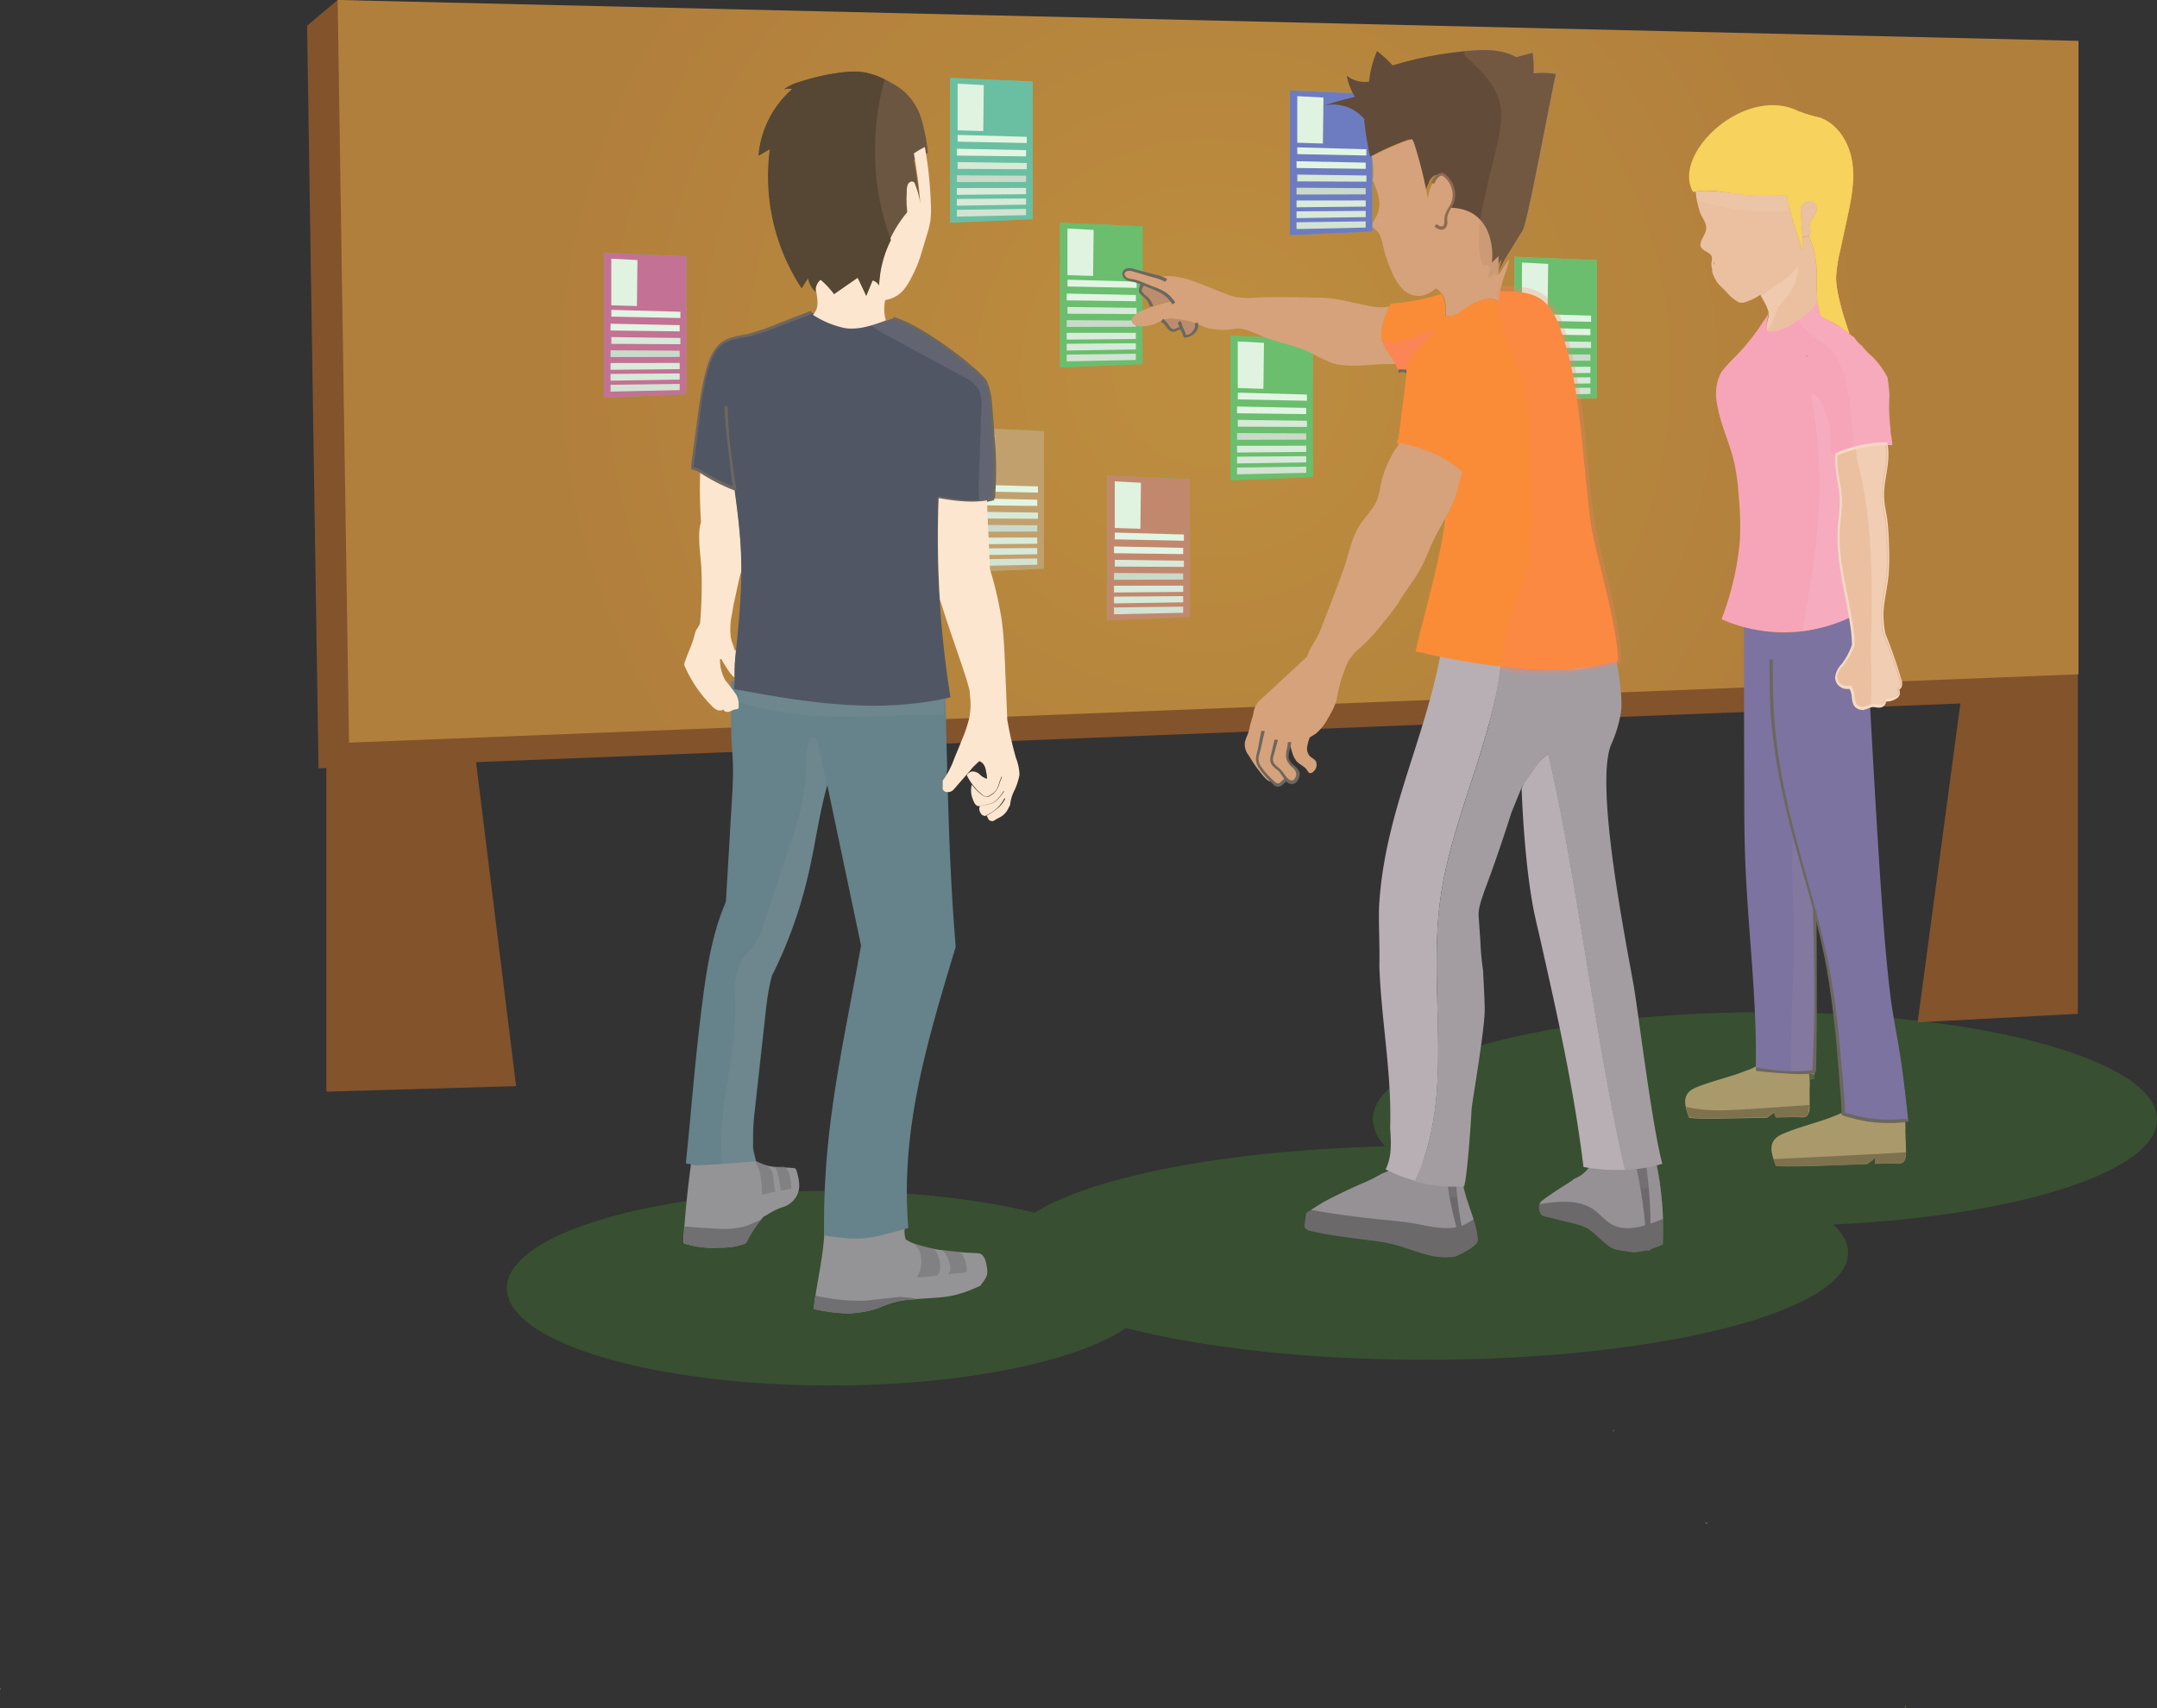 <svg xmlns="http://www.w3.org/2000/svg" xmlns:xlink="http://www.w3.org/1999/xlink" viewBox="0 0 422.84 334.94"><rect x="0" y="0" width="422.84" height="334.94" fill="#333333" stroke="none"/><defs><style>.cls-1{isolation:isolate;}.cls-2{fill:#3f6d30;opacity:0.5;}.cls-3{fill:#83532c;}.cls-4{fill:url(#Dégradé_sans_nom_53);}.cls-5{fill:#acbf6d;}.cls-6{fill:#6abe6d;}.cls-7{fill:#d7e9d8;}.cls-8{fill:#c9daca;}.cls-9{fill:#d9ebda;}.cls-10{fill:#d2e3d2;}.cls-11{fill:#c2886d;}.cls-12{fill:#e0f3e1;}.cls-13{fill:#e2f5e3;}.cls-14{fill:#6d7cc1;}.cls-15{fill:#6abfa2;}.cls-16{fill:#c2a06d;}.cls-17{fill:#c37195;}.cls-18{fill:#6c696b;}.cls-19,.cls-20{fill:#959194;}.cls-20{opacity:0.17;}.cls-20,.cls-26,.cls-28,.cls-43,.cls-45,.cls-47,.cls-49,.cls-50,.cls-56,.cls-57,.cls-59,.cls-64,.cls-65,.cls-66,.cls-68{mix-blend-mode:multiply;}.cls-21{fill:#b7afb4;}.cls-22{fill:#7d73a0;}.cls-23{fill:#a39da1;}.cls-24,.cls-28{fill:#aa9a6b;}.cls-25{fill:#92835a;}.cls-26{opacity:0.26;}.cls-27{fill:#8e89a0;}.cls-28,.cls-47,.cls-68{opacity:0.28;}.cls-29{fill:#7e724e;}.cls-30,.cls-64{fill:#949396;}.cls-31,.cls-50{fill:#f7d25c;}.cls-32{fill:#eac0a0;}.cls-33{fill:#634b39;}.cls-34{fill:#fb8c37;}.cls-35,.cls-66{fill:#d6a27b;}.cls-36{fill:#bc8d6d;}.cls-37{fill:#66828a;}.cls-38{fill:#fce6d0;}.cls-39{fill:#515664;}.cls-40{fill:#6b5741;}.cls-41{fill:#f6a5b8;}.cls-42,.cls-60{fill:#f8dcc8;}.cls-42{stroke:#f6dbc4;}.cls-42,.cls-55,.cls-71{stroke-miterlimit:10;}.cls-43,.cls-66{opacity:0.22;}.cls-44{fill:#aa8260;}.cls-45{opacity:0.25;}.cls-46{fill:#fb8065;}.cls-48{fill:#f6bfcd;}.cls-49,.cls-56{opacity:0.2;}.cls-51{fill:#564634;}.cls-52{opacity:0.3;}.cls-53{fill:#898a8f;}.cls-54{fill:#854f19;}.cls-55,.cls-71,.cls-72{fill:none;}.cls-55{stroke:#c5c507;}.cls-56,.cls-58{fill:#f6dbc4;}.cls-57{opacity:0.39;}.cls-59{opacity:0.47;}.cls-61{opacity:0.62;}.cls-62{fill:#767576;}.cls-63{fill:#706f71;}.cls-64{opacity:0.11;}.cls-65{opacity:0.64;}.cls-67,.cls-68{fill:#819398;}.cls-69{fill:#6c675f;}.cls-70{fill:#8e6a52;}.cls-71{stroke:#91aa84;}.cls-73{fill:#5fac4a;}</style><radialGradient id="Dégradé_sans_nom_53" cx="236.82" cy="72.8" r="131.18" gradientUnits="userSpaceOnUse"><stop offset="0.04" stop-color="#bd8d3f"/><stop offset="1" stop-color="#b17f3c"/></radialGradient></defs><title>atelier</title><g class="cls-1"><g id="Calque_2" data-name="Calque 2"><g id="V6"><path class="cls-2" d="M422.84,219.47c0-11.59-34.41-21-76.86-21s-76.86,9.39-76.86,21a7.75,7.75,0,0,0,2.48,5.3c-31.26.76-57.44,5.92-68.76,13-10.91-2.66-24.82-4.26-40-4.26-35.06,0-63.48,8.54-63.48,19.07s28.42,19.07,63.48,19.07c25.79,0,48-4.62,57.9-11.26,15,3.84,35.79,6.22,58.79,6.22,45.7,0,82.75-9.39,82.75-21,0-1.91-1-3.76-2.92-5.52C395.44,238.4,422.84,229.81,422.84,219.47Z"/><polygon class="cls-3" points="101.17 212.96 63.97 214.04 63.97 113.31 88.86 113.31 101.17 212.96"/><polygon class="cls-3" points="375.92 200.44 407.33 198.78 407.33 110.92 387.92 110.92 375.92 200.44"/><polygon class="cls-3" points="401.46 137.25 62.44 150.65 60.2 5.04 66.19 0 401.46 13.05 403.69 134.8 401.46 137.25"/><polygon class="cls-4" points="407.45 132.21 68.42 145.61 66.19 0 407.45 8.01 407.45 132.21"/><polygon class="cls-5" points="296.9 78.72 313.07 78.03 313.07 51.03 296.9 50.34 296.9 78.72"/><polygon class="cls-6" points="296.9 78.72 313.07 78.03 313.07 51.03 296.9 50.34 296.9 78.72"/><polygon class="cls-6" points="241.19 94.2 257.36 93.5 257.36 66.51 241.19 65.82 241.19 94.2"/><polygon class="cls-6" points="241.19 94.2 257.36 93.5 257.36 66.51 241.19 65.82 241.19 94.2"/><polygon class="cls-7" points="242.65 83.65 256.2 83.71 256.2 82.5 242.65 82.32 242.65 83.65"/><polygon class="cls-8" points="242.5 86.23 256.06 86.2 256.06 84.98 242.5 84.9 242.5 86.23"/><polygon class="cls-9" points="242.5 88.73 256.06 88.61 256.06 87.39 242.5 87.4 242.5 88.73"/><polygon class="cls-7" points="242.5 90.87 256.06 90.66 256.06 89.44 242.5 89.54 242.5 90.87"/><polygon class="cls-10" points="242.5 93 256.06 92.71 256.06 91.49 242.5 91.67 242.5 93"/><polygon class="cls-6" points="217.07 121.64 233.25 120.94 233.25 93.95 217.07 93.26 217.07 121.64"/><polygon class="cls-11" points="217.07 121.64 233.25 120.94 233.25 93.95 217.07 93.26 217.07 121.64"/><polygon class="cls-12" points="218.53 103.52 223.55 103.68 223.66 94.66 218.53 94.38 218.53 103.52"/><polygon class="cls-13" points="218.53 105.75 232.08 106.02 232.08 104.8 218.53 104.42 218.53 105.75"/><polygon class="cls-13" points="218.38 108.47 231.94 108.64 231.94 107.42 218.38 107.14 218.38 108.47"/><polygon class="cls-7" points="218.53 111.09 232.08 111.15 232.08 109.94 218.53 109.76 218.53 111.09"/><polygon class="cls-8" points="218.38 113.68 231.94 113.64 231.94 112.43 218.38 112.34 218.38 113.68"/><polygon class="cls-9" points="218.38 116.17 231.94 116.05 231.94 114.83 218.38 114.84 218.38 116.17"/><polygon class="cls-7" points="218.38 118.31 231.94 118.1 231.94 116.88 218.38 116.98 218.38 118.31"/><polygon class="cls-10" points="218.38 120.44 231.94 120.15 231.94 118.94 218.38 119.11 218.38 120.44"/><polygon class="cls-12" points="298.35 60.6 303.38 60.76 303.49 51.74 298.35 51.47 298.35 60.6"/><polygon class="cls-13" points="298.36 62.83 311.9 63.1 311.9 61.88 298.36 61.5 298.36 62.83"/><polygon class="cls-13" points="298.21 65.55 311.77 65.72 311.77 64.5 298.21 64.22 298.21 65.55"/><polygon class="cls-7" points="298.36 68.17 311.9 68.24 311.9 67.02 298.36 66.84 298.36 68.17"/><polygon class="cls-8" points="298.21 70.76 311.77 70.73 311.77 69.51 298.21 69.43 298.21 70.76"/><polygon class="cls-9" points="298.21 73.26 311.77 73.13 311.77 71.91 298.21 71.92 298.21 73.26"/><polygon class="cls-7" points="298.21 75.39 311.77 75.18 311.77 73.97 298.21 74.06 298.21 75.39"/><polygon class="cls-10" points="298.21 77.53 311.77 77.24 311.77 76.02 298.21 76.19 298.21 77.53"/><polygon class="cls-6" points="252.85 46.11 269.02 45.41 269.02 18.42 252.85 17.73 252.85 46.11"/><polygon class="cls-14" points="252.85 46.11 269.02 45.41 269.02 18.42 252.85 17.73 252.85 46.11"/><polygon class="cls-12" points="254.31 27.99 259.33 28.14 259.44 19.13 254.31 18.85 254.31 27.99"/><polygon class="cls-13" points="254.31 30.22 267.86 30.49 267.86 29.27 254.31 28.89 254.31 30.22"/><polygon class="cls-13" points="254.16 32.94 267.72 33.1 267.72 31.89 254.16 31.61 254.16 32.94"/><polygon class="cls-7" points="254.31 35.56 267.86 35.62 267.86 34.41 254.31 34.23 254.31 35.56"/><polygon class="cls-8" points="254.16 38.14 267.72 38.11 267.72 36.89 254.16 36.81 254.16 38.14"/><polygon class="cls-9" points="254.16 40.64 267.72 40.51 267.72 39.3 254.16 39.31 254.16 40.64"/><polygon class="cls-7" points="254.16 42.77 267.72 42.57 267.72 41.35 254.16 41.44 254.16 42.77"/><polygon class="cls-10" points="254.16 44.91 267.72 44.62 267.72 43.4 254.16 43.58 254.16 44.91"/><polygon class="cls-6" points="207.8 72.06 223.97 71.37 223.97 44.37 207.8 43.68 207.8 72.06"/><polygon class="cls-6" points="207.8 72.06 223.97 71.37 223.97 44.37 207.8 43.68 207.8 72.06"/><polygon class="cls-12" points="209.25 53.94 214.28 54.1 214.39 45.08 209.25 44.8 209.25 53.94"/><polygon class="cls-13" points="209.26 56.17 222.81 56.44 222.81 55.22 209.26 54.84 209.26 56.17"/><polygon class="cls-13" points="209.11 58.89 222.67 59.06 222.67 57.84 209.11 57.56 209.11 58.89"/><polygon class="cls-7" points="209.26 61.51 222.81 61.58 222.81 60.36 209.26 60.18 209.26 61.51"/><polygon class="cls-8" points="209.11 64.1 222.67 64.06 222.67 62.85 209.11 62.77 209.11 64.1"/><polygon class="cls-9" points="209.11 66.59 222.67 66.47 222.67 65.25 209.11 65.26 209.11 66.59"/><polygon class="cls-7" points="209.11 68.73 222.67 68.52 222.67 67.3 209.11 67.4 209.11 68.73"/><polygon class="cls-10" points="209.11 70.86 222.67 70.57 222.67 69.36 209.11 69.53 209.11 70.86"/><polygon class="cls-6" points="186.27 43.66 202.44 42.97 202.44 15.98 186.27 15.28 186.27 43.66"/><polygon class="cls-15" points="186.27 43.66 202.44 42.97 202.44 15.98 186.27 15.28 186.27 43.66"/><polygon class="cls-12" points="187.72 25.55 192.75 25.7 192.85 16.69 187.72 16.41 187.72 25.55"/><polygon class="cls-13" points="187.73 27.77 201.28 28.04 201.28 26.83 187.73 26.45 187.73 27.77"/><polygon class="cls-13" points="187.58 30.5 201.14 30.66 201.14 29.44 187.58 29.16 187.58 30.5"/><polygon class="cls-7" points="187.73 33.11 201.28 33.18 201.28 31.96 187.73 31.78 187.73 33.11"/><polygon class="cls-8" points="187.58 35.7 201.14 35.67 201.14 34.45 187.58 34.37 187.58 35.7"/><polygon class="cls-9" points="187.58 38.2 201.14 38.07 201.14 36.85 187.58 36.87 187.58 38.2"/><polygon class="cls-7" points="187.58 40.33 201.14 40.12 201.14 38.91 187.58 39 187.58 40.33"/><polygon class="cls-10" points="187.58 42.47 201.14 42.18 201.14 40.96 187.58 41.14 187.58 42.47"/><polygon class="cls-6" points="188.47 112.2 204.64 111.51 204.64 84.52 188.47 83.82 188.47 112.2"/><polygon class="cls-16" points="188.47 112.2 204.64 111.51 204.64 84.52 188.47 83.82 188.47 112.2"/><polygon class="cls-13" points="189.92 96.31 203.47 96.58 203.47 95.37 189.92 94.99 189.92 96.31"/><polygon class="cls-13" points="189.78 99.04 203.33 99.2 203.33 97.98 189.78 97.7 189.78 99.04"/><polygon class="cls-7" points="189.92 101.65 203.47 101.72 203.47 100.5 189.92 100.32 189.92 101.65"/><polygon class="cls-8" points="189.78 104.24 203.33 104.21 203.33 102.99 189.78 102.91 189.78 104.24"/><polygon class="cls-9" points="189.78 106.74 203.33 106.61 203.33 105.39 189.78 105.41 189.78 106.74"/><polygon class="cls-7" points="189.78 108.87 203.33 108.67 203.33 107.45 189.78 107.54 189.78 108.87"/><polygon class="cls-10" points="189.78 111.01 203.33 110.72 203.33 109.5 189.78 109.68 189.78 111.01"/><polygon class="cls-12" points="189.92 94.09 194.94 94.24 195.05 85.23 189.92 84.95 189.92 94.09"/><polygon class="cls-6" points="118.38 77.97 134.55 77.28 134.55 50.28 118.38 49.59 118.38 77.97"/><polygon class="cls-17" points="118.38 77.97 134.55 77.28 134.55 50.28 118.38 49.59 118.38 77.97"/><polygon class="cls-12" points="119.83 59.86 124.86 60.01 124.96 50.99 119.83 50.72 119.83 59.86"/><polygon class="cls-13" points="119.84 62.08 133.38 62.35 133.38 61.13 119.84 60.75 119.84 62.08"/><polygon class="cls-13" points="119.69 64.8 133.24 64.97 133.24 63.75 119.69 63.47 119.69 64.8"/><polygon class="cls-7" points="119.84 67.42 133.38 67.49 133.38 66.27 119.84 66.09 119.84 67.42"/><polygon class="cls-8" points="119.69 70.01 133.24 69.98 133.24 68.76 119.69 68.68 119.69 70.01"/><polygon class="cls-9" points="119.69 72.51 133.24 72.38 133.24 71.16 119.69 71.18 119.69 72.51"/><polygon class="cls-7" points="119.69 74.64 133.24 74.43 133.24 73.22 119.69 73.31 119.69 74.64"/><polygon class="cls-10" points="119.69 76.78 133.24 76.49 133.24 75.27 119.69 75.44 119.69 76.78"/><path class="cls-18" d="M286.85,228.51v0A30.38,30.38,0,0,1,275,225.58a7.88,7.88,0,0,1-2,3.42,5.57,5.57,0,0,1-2,1.07,32.6,32.6,0,0,1-4.4,2.16c-2.45,1.1-4.87,2.25-7.24,3.52l-3.29,2.05-.3,2a1.62,1.62,0,0,0,0,.8c.18.49.77.68,1.29.8,3.48.8,7,1.22,10.57,1.67,1.52.19,3,.39,4.55.7,4.8,1,8.17,3.32,13,2.65,0,0,4.63-1.94,4.53-3.28C289.49,238.53,285.74,232.93,286.85,228.51Z"/><path class="cls-19" d="M286.85,228.48A30.38,30.38,0,0,1,275,225.58a7.88,7.88,0,0,1-2,3.42,5.57,5.57,0,0,1-2,1.07,32.6,32.6,0,0,1-4.4,2.16c-2.45,1.1-4.87,2.25-7.24,3.52l-2.37,1.48q6.89,1.21,13.86,1.9c2.12.21,4.25.38,6.34.75,3.34.59,6.93,1.64,10,.18a8.86,8.86,0,0,0,1.65-1c-1.15-3.59-2.84-7.35-2.05-10.51Z"/><path class="cls-18" d="M283.31,228.18l2-.08a63.62,63.62,0,0,0,2.37,17.06l-.31.1-.33.11A65,65,0,0,1,283.31,228.18Z"/><path class="cls-20" d="M286.85,228.48A30.38,30.38,0,0,1,275,225.58a7.88,7.88,0,0,1-2,3.42,5.57,5.57,0,0,1-2,1.07,16.6,16.6,0,0,1-1.87,1c3.84,2.81,10.65,4.76,18.19,3.38-.9-2.66-1.13-3.65-.54-6Z"/><path class="cls-18" d="M324.54,227.28h0a36.58,36.58,0,0,1-13,.36v0a3.28,3.28,0,0,1-.17,1.46,6.29,6.29,0,0,1-2.68,2h0c-1.05.83-2.25,1.48-3.37,2.23-.75.5-1.5,1-2.25,1.53-.32.25-.68.5-1,.78l-.06.1-.33.58,0,.08v.27a1.82,1.82,0,0,1,0,.34l.13.4c0,.24.13.35.22.56.22.52,1,.59,1.57.72l4.85,1.2a10.55,10.55,0,0,1,2.78,1,10.29,10.29,0,0,1,1.53,1.17,33.92,33.92,0,0,0,2.75,2.38,4.14,4.14,0,0,0,1.63.64c.34.07,3,.52,3.33.48A17.19,17.19,0,0,0,326,244,67.13,67.13,0,0,0,324.54,227.28Z"/><path class="cls-19" d="M316,240.09c2.69,1.47,6,.42,8.9-.66L326,239a67.4,67.4,0,0,0-1.48-11.72h0a36.58,36.58,0,0,1-13,.36v0a3.28,3.28,0,0,1-.17,1.46,6.29,6.29,0,0,1-2.68,2h0c-1.05.83-2.25,1.48-3.37,2.23-.75.5-1.5,1-2.25,1.53-.32.25-.68.5-1,.78l-.06.1-.21.37c3.64-.6,7.67-1,10.66,1.06C313.71,238.12,314.66,239.36,316,240.09Z"/><path class="cls-18" d="M320.57,228l2-.37a90.6,90.6,0,0,1,.91,17.58h-.67A89.27,89.27,0,0,0,320.57,228Z"/><path class="cls-20" d="M323,229a37.77,37.77,0,0,1-4.29.26,64.79,64.79,0,0,1-7.35,0,5.73,5.73,0,0,1-1.32,1.22A21.21,21.21,0,0,0,322.21,233a11.57,11.57,0,0,0,3.36-.85c-.29-1.13-.6-2.26-.8-3.41Z"/><path class="cls-21" d="M282.34,176.39c2.11-15.57,10-30.36,11.85-45.8a74.75,74.75,0,0,0,11.1.74,2,2,0,0,0,.34,0,53.84,53.84,0,0,0,11.4-.73c-.34-1.75-.72-3.34-1-4.39-5.65,1.74-8.55,1.63-14.49,1.7-8.16.11-11.12,1.81-19.2.66-3.36,17.38-11,31.28-12,49.23-.1,3.86.16,7.71.06,11.57.34,10.5,2.47,21.23,2.11,31.78.19,2.79.37,5.59-.88,8.13l1,.47a28.34,28.34,0,0,0,4.78,1.76C285.4,214.51,279.84,194.83,282.34,176.39Z"/><path class="cls-21" d="M298.28,154.58c.25,6.3.9,16.58,2.45,24.25.32,1.58.71,3.15,1.07,4.73,3.38,15,6.77,30,8.61,45.26l1.19.19a36.63,36.63,0,0,0,7,.35c-5.69-24.45-9.37-57.09-15.05-81.54C302.27,148.48,299.5,151.73,298.28,154.58Z"/><path class="cls-21" d="M283.88,232.56h.37a34.1,34.1,0,0,1-6.5-.9A29.4,29.4,0,0,0,283.88,232.56Z"/><path class="cls-22" d="M277.36,231.58l.39.09-.38-.1Z"/><path class="cls-23" d="M325.87,228.2c-2-7.39-4.74-29.87-5.58-34.74-1.46-8.42-7.8-39.69-4.42-47.55a24.68,24.68,0,0,0,1.84-6c.44-2-.18-6.88-.82-10.18-3.74.63-7.42,1.87-11.27,1.69a2,2,0,0,1-.34,0,74.75,74.75,0,0,1-11.1-.74c-1.85,15.44-9.74,30.22-11.85,45.8-2.5,18.44,3.06,38.13-5,55.19l.38.1a34.1,34.1,0,0,0,6.5.9c.93,0,1.87,0,2.8-.05.59-1.79,1.32-12,1.47-15.18.27-2.44,2.52-15.22,2.57-19.39,0-2.07-.28-6.73-.28-6.75,0-.38,0-.77-.06-1.15a52.92,52.92,0,0,1-.5-5.36c0-.25-.24-3.52-.34-5-.12-1.75.5-3.19,1.08-5,1.94-5.12,3.69-10.29,5.34-15.47l2-4.92c2.26-3.27,3.89-5.87,5.19-6.52,5.69,24.44,9.37,57.09,15.05,81.54a33.74,33.74,0,0,0,5.33-.69C324.59,228.53,325.23,228.38,325.87,228.2Z"/><path class="cls-24" d="M354.73,217.23a2.78,2.78,0,0,1-.22,1.14,1.56,1.56,0,0,1-.37.53l-.73.2c-.65-.08-2.45-.07-5.29,0,0,0-.33-.94-.36-.94s-1.33,1-1.38,1c-6.62.11-15.16.35-15.31-.08-.83-2.41-1.55-4.64,1.44-5.87,3.24-1.33,6.63-2,9.87-3.32a8.35,8.35,0,0,0,4.4-3.18,45,45,0,0,0,8,1.2c-.43,1.67,0,3.07,0,4.8C354.68,214.18,354.8,215.7,354.73,217.23Z"/><path class="cls-25" d="M348.75,205.79a6.33,6.33,0,0,1-2.15,2.53,73,73,0,0,0,9.08,2.36,12.93,12.93,0,0,1,.09-3.56A32,32,0,0,1,348.75,205.79Z"/><path class="cls-24" d="M373.63,226.19a2.85,2.85,0,0,1-.22,1.2,1.64,1.64,0,0,1-.39.56l-.78.22c-.6-.06-2.2,0-4.62,0-.12,0,0-1.21-.1-1.21s-1.36,1.25-1.54,1.26c-7.15.24-17.7.73-17.87.27-.95-2.52-1.77-4.85,1.43-6.2,3.47-1.46,7.13-2.24,10.6-3.69,1.78-.74,3.66-1.65,4.68-3.43a49.94,49.94,0,0,0,8.64,1.1c-.43,1.76.07,3.23.06,5C373.5,223,373.67,224.58,373.63,226.19Z"/><path class="cls-25" d="M366.44,214.41a6.54,6.54,0,0,1-2.34,2.74,47.28,47.28,0,0,0,9.38,2.62,16,16,0,0,1,0-4.2A31.81,31.81,0,0,1,366.44,214.41Z"/><path class="cls-22" d="M372,204c-.38-2.25-.81-4.5-1.15-6.76-.37-2.52-.63-5.06-.89-7.6-1.57-15.4-3.38-52.92-3.66-55.59-.33-3.17-.49-6.6-2.28-9.35a3,3,0,0,0-.71-.77c-.05-.59-.12-1.19-.19-1.78s-.16-1.25-.24-1.88a24.73,24.73,0,0,1-21,2.51c0,11.05,0,20.79.05,31.85,0,4.36,0,8.73.16,13.09.47,14,2.38,28,2.1,41.92l2,.24a43.45,43.45,0,0,0,8.64.32l.81-.08c.37-10.61.31-21.1.1-31.72.79,3,1.52,6,2.14,9.06,1.89,9.44,2.6,19.19,3.34,28.89.05.7.07,2.06.07,2.06a2.7,2.7,0,0,0,.73.29c.54.17,1.21.33,1.37.38a26,26,0,0,0,8.88.79c.59,0,1.19-.1,1.8-.17C373.51,214.42,372.92,209.14,372,204Z"/><g class="cls-26"><path class="cls-27" d="M352.07,165.59c-.11-.47-.4-2.07-.55-1.91-.46,5.83,0,11.7.11,17.55.15,9-.6,18-.57,27a11.1,11.1,0,0,0,.15,2.07,31.11,31.11,0,0,0,3.63-.08l.81-.08c.35-10.14.29-21.36.1-31.49-.28-1.3-.52-1.72-.81-3C354.06,171.83,352.94,169.41,352.07,165.59Z"/></g><path class="cls-28" d="M346.15,209.61c-.57,0-1.14,0-1.72-.07q-.88.43-1.77.8a23.16,23.16,0,0,0,8.71,1.6,25.6,25.6,0,0,0,4.35-.37c0-.59-.06-1.14-.09-1.7A23.16,23.16,0,0,1,346.15,209.61Z"/><path class="cls-28" d="M373.53,220.93c0-.35,0-.7,0-1a18.18,18.18,0,0,1-6.43-.14l-1.42-.33a12.72,12.72,0,0,1-3.69-1h0c-.67.34-1.35.64-2,.93a30.15,30.15,0,0,0,10.86,1.88c.94,0,1.87,0,2.77-.11C373.54,221,373.53,221,373.53,220.93Z"/><path class="cls-29" d="M330.47,217a17.69,17.69,0,0,0,.6,2c.14.4,8.77.2,15.31.08.43-.2,1-.75,1.38-1,.13.22.19.75.36.94,2.62,0,4.67-.05,5.29,0l.73-.2a1.56,1.56,0,0,0,.37-.53l.16-1.63C339.6,217.65,335.63,218.21,330.47,217Z"/><path class="cls-29" d="M373.63,225.94q-13,.72-26,1.32c.14.42.3.85.46,1.28s10.72,0,17.87-.27l.74-.47a2,2,0,0,0,.81-.79,11.79,11.79,0,0,0,.1,1.21c2.3-.07,4-.1,4.62,0L373,228a1.64,1.64,0,0,0,.39-.56,2.85,2.85,0,0,0,.22-1.2C373.63,226.11,373.63,226,373.63,225.94Z"/><path class="cls-30" d="M193.49,248.64c.26,1.55-.35,2.13-1.33,3.48-5.68,2.56-7,2.13-13.32,2.66a17.67,17.67,0,0,0-6.58,1.67,18.21,18.21,0,0,1-4.27.92c-2.25.41-6.28-.21-8.48-.72.61-5.55,2.11-10.85,2.13-16.42,7.73.92,9.78.53,16.07-.91l0,.07a5.5,5.5,0,0,0-.18,3.6l0,0c3.54,2.46,13.15,2.65,14.19,2.73C193.14,245.83,193.34,247.76,193.49,248.64Z"/><path class="cls-31" d="M332.82,37.51c-.31,0-.62.09-.92.15-4.37-7.53,10.34-21.28,20.87-15.77a30.55,30.55,0,0,0,4,1.19c3.57,1.27,5.79,5,6.34,8.76s-.25,7.55-1.06,11.25l-1.3,6a29.6,29.6,0,0,0-.8,5.11c-.12,3,1.63,8.43,2.62,11.24h0a25.78,25.78,0,0,0-4.15-2.71c-.45-.28-1.07-.28-1.39-.71l-.06-.08a2.57,2.57,0,0,1-.26-.68c-1.28-4.47.6-9.09-2.11-15a1,1,0,0,0,.35-.72c0-.41-.16-.82-.16-1.23,0-1.4,1.76-2.5,1.38-3.84a1.5,1.5,0,0,0-1.25-1,1.88,1.88,0,0,0-1.55.58,1.39,1.39,0,0,0-.38.75.77.77,0,0,0,0,.25c.06,1.79.24,3.6.35,5.4.05.92.09,1.83.08,2.74a104.8,104.8,0,0,1-3.24-11h0a37.88,37.88,0,0,1-8.21,0C338.91,37.84,335.83,37.14,332.82,37.51Z"/><path class="cls-32" d="M356.68,61.26c-1.28-4.47.6-9.09-2.11-15a.51.51,0,0,1-.39.11l-.86.05c.05.92.09,1.83.08,2.74a104.79,104.79,0,0,1-3.24-11h0a37.89,37.89,0,0,1-8.21,0c-3-.34-6.52-1-9.54-.62a17.09,17.09,0,0,0,.93,4.33c.48,1,1.24,2,1.12,3.05s-.94,1.83-1.09,2.84a1.35,1.35,0,0,0,0,.5c.25,1,2,1.13,2.22,2.18a3,3,0,0,1-.09,1,3.34,3.34,0,0,0,.15,1.39v0A1.84,1.84,0,0,0,335.9,54a1.52,1.52,0,0,0,.07.18,2.49,2.49,0,0,0,.44.76c0,.1.06.2.09.3l.12.13c.62.78,1.43,1.42,2.08,2.18A7.75,7.75,0,0,0,340.42,59a1.47,1.47,0,0,0,.28.18l.2.12.06,0a2,2,0,0,0,1.27-.1,13.39,13.39,0,0,0,1.93-.82l.92-.57.75,1.34a8.31,8.31,0,0,1,.91,2.2c.16.64-.52,2.22-.44,2.87,0,0,.36,4.31,1.11,4.33a8.48,8.48,0,0,0,4.6-1.7c2.09-1.33,4-2.59,5-4.88A2.57,2.57,0,0,1,356.68,61.26Z"/><path class="cls-32" d="M353,41v-.25a1.39,1.39,0,0,1,.38-.75,1.88,1.88,0,0,1,1.55-.58,1.5,1.5,0,0,1,1.25,1c.37,1.35-1.4,2.44-1.38,3.84,0,.41.17.82.16,1.23a1,1,0,0,1-.35.72.51.51,0,0,1-.39.11l-.86.05C353.22,44.63,353,42.82,353,41Z"/><path class="cls-33" d="M300.64,14.38h.05a16.14,16.14,0,0,1,4.29.13C303.4,21.95,299.51,43,298.57,45l-.14.3-.54.82-2.06,3.35a27.55,27.55,0,0,0-2.13,3.94c.05-.14.1-.29.15-.43a12.82,12.82,0,0,0,.52-2.24l-2,3.12q.07-1.82,0-3.65l-1.27,1.29c.26-1.54.52-10.51-7.78-10.74.1-.17.18-.35.26-.53a4.93,4.93,0,0,0-1.42-5.71,1,1,0,0,0-.36-.2.85.85,0,0,0-.55.09,2.27,2.27,0,0,0-1.22,1.64L280,36a8.1,8.1,0,0,0-.84,3,88.19,88.19,0,0,0-2.57-10.7,2,2,0,0,0-.49-.94,50.87,50.87,0,0,0-7.51,3.37,62.46,62.46,0,0,1-1.17-7.2l.1-.09a7.92,7.92,0,0,0-7.95-2.73A58.87,58.87,0,0,1,265.61,19,12.3,12.3,0,0,1,264,14.82,5.61,5.61,0,0,0,268.38,16,20.54,20.54,0,0,1,269.94,10,24.49,24.49,0,0,1,273,12.82a72,72,0,0,1,14-2.76c3.47-.39,7.21-.52,10.25,1.15l3.19-.86A24.28,24.28,0,0,1,300.64,14.38Z"/><path class="cls-34" d="M275.79,72.8h0c-1.49-.21-.17-.19-1.66,0a10.15,10.15,0,0,0-.59-1.39c-1.78-3.45-4.59-4.19-1.19-11.29l.29-.59a39.72,39.72,0,0,0,8.13-1.38,12.2,12.2,0,0,0,1.71-.56,3.42,3.42,0,0,1,.5.8,3.73,3.73,0,0,1,.23.94,12,12,0,0,1,.07,2.58V62a3.77,3.77,0,0,0,2.37-.54c.74-.41,1.4-1,2.11-1.42a10.39,10.39,0,0,1,2-1,5.37,5.37,0,0,1,2.4-.41,3,3,0,0,1,1.61.65h0a11.25,11.25,0,0,1,.17-2.06l0-.1h0c2.6,0,5.74,0,7.92,1.4s3.24,3.79,4.09,6.15c2.7,7.51,3.53,15.55,4.34,23.49l1,9.77a65.77,65.77,0,0,0,.91,6.69c1.43,7,4.77,17.88,5,25-.55.15-1.11.3-1.67.43a54.77,54.77,0,0,1-15.54,1.22,138.45,138.45,0,0,1-21.21-3.29l-1.28-.27c1.87-8.19,4.81-17.75,5.84-26.09l.19-.36c2.29-4.32,1.59-3.82,3.07-8.48l0,0c-3.81-3.28-7.37-4.64-12.36-5.73l-.41-.09,0-.12a9.32,9.32,0,0,0,.54-2.69Q275.1,78.42,275.79,72.8Z"/><path class="cls-35" d="M254.42,151.46a1.58,1.58,0,0,1-.13,1,1.25,1.25,0,0,1-1,.88,1.45,1.45,0,0,1-1.14-.63h0l0,0c-.6.36-1,1.18-1.72,1.08a1.47,1.47,0,0,1-.75-.46l-.09-.08c-1,.15-1.53-.55-3-2.42-.67-.87-1.24-1.8-1.82-2.74a3.42,3.42,0,0,1-.73-2.56,7.24,7.24,0,0,1,.43-1.27,7.46,7.46,0,0,0,.51-1.7c.2-.94.54-1.78.74-2.72a4.14,4.14,0,0,1,1.63-2.86l8.89-8.25c.48-1.68,1.85-3.31,2.49-4.93,1.59-4,3.23-8.23,4.68-12.29,1-2.89,1.51-6,3.18-8.6,1.1-1.69,2.68-3.09,3.4-5a17.66,17.66,0,0,0,.65-2.73,20.64,20.64,0,0,1,3.7-8.23l0-.12c5,1.08,8.55,2.45,12.36,5.73l0,0c-1.49,4.66-.78,4.16-3.07,8.48l-.19.36c-.78,1.44-1.63,2.85-2.34,4.32-.9,1.86-1.57,3.82-2.55,5.63-1.3,2.42-3.11,4.54-4.46,6.93A44.86,44.86,0,0,1,271.2,122a32.43,32.43,0,0,1-5.18,5.53,12.08,12.08,0,0,0-1.72,2.11,28.69,28.69,0,0,0-2,6.09c-.14.67-.25,1.36-.45,2a14.73,14.73,0,0,1-1.54,3.12,10,10,0,0,1-2.28,2.93,14.57,14.57,0,0,1-1.28.8,10.09,10.09,0,0,0-.5,1.84,2.22,2.22,0,0,0,.48,1.79c.37.4.94.6,1.22,1.06a1.71,1.71,0,0,1-.32,1.86c-.25.31-.67.59-1,.39a1.31,1.31,0,0,1-.36-.46c-.5-.8-1.51-1.13-2.13-1.84a4.84,4.84,0,0,1-.83-1.7c-.28-.85-.27-1.05-.52-1.91h0a11.08,11.08,0,0,1-.32,1.61,2.86,2.86,0,0,0,.08,1.81c.44.92,1.66,1.38,1.88,2.35Z"/><path class="cls-35" d="M242.19,64.43a12.73,12.73,0,0,1-5.45-.1c-.75-.23-1.45-.59-2.19-.88l-.16-.07a16.92,16.92,0,0,0-3.16-.73l-.24,0a6.22,6.22,0,0,0-2.71,0,4.09,4.09,0,0,0-.49.18c-.48.21-.93.49-1.42.69a7.59,7.59,0,0,1-2.31.45,2.79,2.79,0,0,1-1.67-.26,1.06,1.06,0,0,1-.39-1.47l0,0a5.54,5.54,0,0,1,2.32-1.51q.74-.31,1.5-.57a28.34,28.34,0,0,1,4-1.07,6.34,6.34,0,0,0-1.42-1.41,10.61,10.61,0,0,0-2.19-1.09L224,55.66l0,0a11,11,0,0,0-1.77-.6,5.16,5.16,0,0,1-1.36-.36,1.09,1.09,0,0,1-.63-1.14,1,1,0,0,1,.9-.69,3,3,0,0,1,1.18.17l4.54,1.27.21.06c3-.74,6.16.43,9.06,1.59l3.63,1.45a15.31,15.31,0,0,0,2.25.77,14.08,14.08,0,0,0,3.82.2v0c4.22-.24,8.45-.11,12.67,0,.86,0,1.72.06,2.57.15s2,.32,2.95.53l3.82.81a13.55,13.55,0,0,0,2.77.39,11.28,11.28,0,0,0,1.76-.17c-3.4,7.1-.59,7.84,1.19,11.29a47.09,47.09,0,0,0-5.07.19c-2.61.15-5.3.36-7.76-.54a41.69,41.69,0,0,1-3.84-1.9c-3-1.44-6.37-1.91-9.44-3.19C245.73,65.24,244,64.26,242.19,64.43Z"/><path class="cls-35" d="M280.94,36a2.29,2.29,0,0,1,1.27-1.64.92.92,0,0,1,.57-.09,1,1,0,0,1,.38.2,4.84,4.84,0,0,1,1.47,5.73c-.08.18-.18.36-.28.53,8.64.23,8.36,9.23,8.09,10.78l1.32-1.29q0,1.83,0,3.67l2.07-3.14a12.48,12.48,0,0,1-.54,2.25l-.18.49-.17.44.14-.33a22.27,22.27,0,0,0-1,3.49h0l0,.1a11.25,11.25,0,0,0-.17,2.06h0a3,3,0,0,0-1.61-.65,5.37,5.37,0,0,0-2.4.41,10.39,10.39,0,0,0-2,1c-.71.46-1.37,1-2.11,1.42a3.77,3.77,0,0,1-2.37.54V61.9a12,12,0,0,0-.07-2.58,3.73,3.73,0,0,0-.23-.94,3.42,3.42,0,0,0-.5-.8l-.3-.35a2.29,2.29,0,0,0-.51-.48l-.28-.22-.59.42a5.56,5.56,0,0,1-2.09,1A4.24,4.24,0,0,1,275,56.71a10.46,10.46,0,0,1-2.15-3.4,29.56,29.56,0,0,1-1.21-3.16c-.18-.58-.34-1.17-.47-1.76-.28-1.22-.52-2.57-1.5-3.35a2.2,2.2,0,0,1-.5-.44c-.4-.6.17-1.34.55-2a5.35,5.35,0,0,0,.56-3.8A15.59,15.59,0,0,0,269,35.2l.15-.07a16.15,16.15,0,0,0-.24-4.48,53.93,53.93,0,0,1,7.82-3.38,2,2,0,0,1,.51.94A85.9,85.9,0,0,1,279.92,39a7.91,7.91,0,0,1,.88-3Z"/><path class="cls-36" d="M234.55,63.46a1.05,1.05,0,0,1,0,.7,2.4,2.4,0,0,1-2.18,1.77.16.16,0,0,1-.09,0,.16.16,0,0,1-.05-.09,7.8,7.8,0,0,0-.72-1.6,1.61,1.61,0,0,0-.37-1.25l.05-.32a16.92,16.92,0,0,1,3.16.73Z"/><path class="cls-36" d="M231.17,63a1.61,1.61,0,0,1,.37,1.25h0a2,2,0,0,0-.75.24,1.91,1.91,0,0,1-.65.31,1,1,0,0,1-.75-.28,4.21,4.21,0,0,1-.52-.65,5.29,5.29,0,0,0-1.07-1.06h0a4.09,4.09,0,0,1,.49-.18,6.22,6.22,0,0,1,2.71,0l.24,0Z"/><path class="cls-36" d="M228.32,57.59A6.34,6.34,0,0,1,229.73,59a28.34,28.34,0,0,0-4,1.07l0-.07a2.66,2.66,0,0,0-.86-1.47,11.09,11.09,0,0,1-1.21-1.23.76.76,0,0,1-.12-.22.72.72,0,0,1,0-.34,2.82,2.82,0,0,1,.46-1l0,0,2.09.85A10.61,10.61,0,0,1,228.32,57.59Z"/><path class="cls-30" d="M156.17,229.57c.4,1.47.79,3.08.21,4.47a4.59,4.59,0,0,1-2.51,2.5,13.2,13.2,0,0,0-3.61,1.73,2.15,2.15,0,0,0-.44.2,1.9,1.9,0,0,0-.37.37,24.06,24.06,0,0,0-3,4.44,1.34,1.34,0,0,1-.33.47,1.16,1.16,0,0,1-.37.17,13.81,13.81,0,0,1-2.27.57,17.9,17.9,0,0,1-2.51.14,19,19,0,0,1-6.64-.75.65.65,0,0,1-.31-.2.68.68,0,0,1-.07-.45c.38-5.57.88-10.53,1.66-16.06a5.74,5.74,0,0,0,2.55.28c3.48-.19,6.06-.38,9-.63,0,.34.31.42.62.61a9.89,9.89,0,0,0,3.67,1.32c1.36.2,2.74.11,4.1.27a.69.69,0,0,1,.36.12A.77.77,0,0,1,156.17,229.57Z"/><path class="cls-37" d="M162.17,153.92c-1.79,6.43-2.39,12.18-4,18.68a88.31,88.31,0,0,1-6.88,18.74c-.23.91-.44,1.82-.61,2.74-.35,1.87-.55,3.76-.75,5.65q-1,9-2,18.1a40.46,40.46,0,0,0-.32,4.85c0,3-.14,2.09.58,5l-3.29.27c-2.46.2-4.62.36-7.53.52a4.87,4.87,0,0,1-2.13-.23c-.27-.12-.58.06-.78-.17.23-2.52.54-5.4.77-7.92.75-8.15,1.49-16.31,2.56-24.42.84-6.39,1.92-12.86,4.43-18.73l.09-.38q.59-9.94,1.17-19.88c.13-2.15.25-4.31.2-6.46,0-1.6-.18-3.19-.26-4.79s-.09-3.19-.11-4.79c0-1.34,0-2.52,0-3.7a3.62,3.62,0,0,0,0-.53c0-1,0-1.94,0-3v0c14.13,2,28.12,3.57,41.91-.14.18,5.93.31,11.74.46,17.49,0,.09,0,.19-.06.28a2.66,2.66,0,0,0,0,1,1.51,1.51,0,0,0,.1.29c.3,11,.68,21.9,1.63,33.24h0c-5.54,18.48-10.9,35.74-9.29,55.15h0l-2.81.76c-5.12,1.39-6.79,1.76-13.11.77l-.59-.1c-.32-20.9,3.67-36.68,7.24-56.83h0Z"/><path class="cls-38" d="M145.34,112c-.32.61-1,4.26-1.44,6.11-.14.54-.35,2.13-.49,2.67a13.82,13.82,0,0,0-.14,4.28c.13.65.46,1.41.63,2s.32.41.32.58h.06l-.12,1.16a37.33,37.33,0,0,0-.13,4.28l0-.24c-.53-.34-.39-.3-.82-.77a27.32,27.32,0,0,1-1.63-2.53.63.63,0,0,0-.17-.28.24.24,0,0,0-.26,0l0,0a8,8,0,0,0,1.06,4.17,34,34,0,0,1,2.18,2.88,4,4,0,0,1,.41,1.71l0,.49a1.4,1.4,0,0,1,0,.15h0s0,.08,0,.13a.42.42,0,0,1-.19.2,1.87,1.87,0,0,1-.51.11c-.42.07-.78.34-1.19.45s-1,0-1.05-.44a1.34,1.34,0,0,1-1.31.07,3.6,3.6,0,0,1-1.08-.83,25.86,25.86,0,0,1-5.22-7.66,1.09,1.09,0,0,1-.11-.32,1.15,1.15,0,0,1,.08-.49c.56-1.74,1.42-3.38,1.88-5.15a5.89,5.89,0,0,1,.42-1.27,7.06,7.06,0,0,0,.71-1.23h0a87.2,87.2,0,0,0,.27-10.64c-.11-2.32-.89-7.06-.08-9.19h0a96.05,96.05,0,0,1-.15-10.08v0a34.79,34.79,0,0,0,6.69,3.42H144v0c.59,4.33,1.14,8.67,1.3,13"/><path class="cls-39" d="M144,95.81h-.07a34.79,34.79,0,0,1-6.69-3.42l-.1-.07a5.29,5.29,0,0,0-1.4-.53,2.12,2.12,0,0,1,0-.78c.32-3.63,1-8.06,1.51-11.66a51.16,51.16,0,0,1,1.54-7.45,8.4,8.4,0,0,1,2.89-4.7c1.5-1,3.43-1.13,5.21-1.54a28.29,28.29,0,0,0,3.75-1.24l8.41-3.2.14.22.12-.09a21.6,21.6,0,0,0,7,2.61c3,.37,5.93-.51,8.79-1.51l.15,0C182,64.68,193,73.79,193.34,74.95a15,15,0,0,1,.83,4.26c.6,8.59,1,11.53.43,18.55h0a6.65,6.65,0,0,1-1.17.32c-1.63.32-4.54.45-9.46-.45q-.38,9.91.23,19.83h0q.59,9.67,2.12,19.25c-.41.12-.84.21-1.26.3-13.4,2.82-26.73.78-40.18-1.72l-1-.19c.08-.79.11-1.39.13-1.92a37.33,37.33,0,0,1,.13-4.28l.12-1.16c.35-3.42.69-6.85.88-10.28.17-2.86.23-5.72.13-8.59-.16-4.36-.71-8.7-1.3-13Z"/><path class="cls-40" d="M159.93,56.59a2.87,2.87,0,0,0,0,.64,5.14,5.14,0,0,1-1.47-2.72l-1.26,2a40,40,0,0,1-6.21-27.27l-2.23,1.27a19.58,19.58,0,0,1,6.56-13l-.05-.06a3.1,3.1,0,0,0-1.52.07,8.56,8.56,0,0,1,2.86-1.39,43.61,43.61,0,0,1,9.18-2,14.93,14.93,0,0,1,3.29,0,15.89,15.89,0,0,1,5.42,2A14.87,14.87,0,0,1,177.32,18a12.12,12.12,0,0,1,3.38,5.58A37.21,37.21,0,0,1,181.91,30h-.09l-.5.23a18.46,18.46,0,0,0-2.16,1.2,92,92,0,0,1,1.28,9.45,15.48,15.48,0,0,0-1.05-3.65h0a.66.66,0,0,0-.64-.56,1,1,0,0,0-.83.67,3.16,3.16,0,0,0-.17,1.14,22.11,22.11,0,0,0,0,2.68c0,.4.1.81.11,1.22h0A21.71,21.71,0,0,0,172.32,56a2.08,2.08,0,0,0-1.27-1l-1.25,3-1.62-3.49-4.65,3.18a16.27,16.27,0,0,0-2.63-2.8A2.91,2.91,0,0,0,159.93,56.59Z"/><path class="cls-38" d="M173.58,62.83c-2.57,1-5.23,1.88-7.91,1.51a18.27,18.27,0,0,1-6.31-2.61,3.28,3.28,0,0,0,.89-2.49c0-.92-.23-1.82-.32-2.73a3.1,3.1,0,0,1,1-1.81,16.77,16.77,0,0,1,2.63,2.94l4.65-3.33L169.81,58l1.25-3.12a2.09,2.09,0,0,1,1.27,1,23.41,23.41,0,0,1,5.54-14.29h0c0-.43-.08-.85-.11-1.28a24.36,24.36,0,0,1,0-2.82,3.47,3.47,0,0,1,.17-1.2,1,1,0,0,1,.83-.71.68.68,0,0,1,.64.59h0A16.87,16.87,0,0,1,180.43,40c-.26-3.33-.69-6.64-1.28-9.92a18.22,18.22,0,0,1,2.16-1.26l0,.05a77.29,77.29,0,0,1,1.18,11.54,17.14,17.14,0,0,1-.11,2.91,19,19,0,0,1-.66,2.68l-.84,2.79c-.33,1.09-.65,2.18-1.08,3.22-.32.8-.7,1.56-1.09,2.32a12.51,12.51,0,0,1-1.57,2.5,5.88,5.88,0,0,1-3.6,2v0a8,8,0,0,0,.1,3.92Z"/><path class="cls-41" d="M369.52,87.27l1.43,0c-.06-.63-.13-1.26-.24-1.88a5.36,5.36,0,0,1-.13-1.42,31.8,31.8,0,0,1-.19-6.4S370.3,75.86,370,74a15.9,15.9,0,0,0-3-4.09,15.13,15.13,0,0,1-2-2.08,6.51,6.51,0,0,1-1.41-1.51l0-.07-.59-.42c-.5-.37-.94-.82-1.45-1.18-1.19-.84-2.29-1.3-3.37-2.14a1.46,1.46,0,0,1-.3,0,1.6,1.6,0,0,1-.7-.37,2.33,2.33,0,0,1-.58-1,1.07,1.07,0,0,1-.06-.28,1.42,1.42,0,0,1-.1-.87,4.51,4.51,0,0,1-.15-.94c-1,1.92-2.77,3.08-4.67,4.29a8.48,8.48,0,0,1-4.6,1.7c-.75,0-1.11-.27-.2-4.07h0a5,5,0,0,1-.9,1.67,43.58,43.58,0,0,1-6,7.55,25.33,25.33,0,0,0-2.54,2.85,9.33,9.33,0,0,0-.77,6.22c.65,4,2.5,7.62,3.38,11.53a44,44,0,0,1,.84,6.28,60,60,0,0,1,.23,9,56.37,56.37,0,0,1-3.58,15.33,28.86,28.86,0,0,0,4.42,1.57,30.58,30.58,0,0,0,21-2c-1-5.81-2.56-11.6-2.18-17.47.11-1.74.4-3.46.38-5.2,0-3.26-1.14-5.82-.84-9.06A24.74,24.74,0,0,1,369.52,87.27Z"/><path class="cls-42" d="M369.11,124.4a92.05,92.05,0,0,1,3.18,9.15,1.12,1.12,0,0,1-.05,1.06c-.09.1-.21.17-.28.27-.26.36.11.9-.09,1.3a.9.9,0,0,1-.3.31,3.18,3.18,0,0,1-1.59.56c-.27,0-.6,0-.72.28a1.85,1.85,0,0,0-.07.38.85.85,0,0,1-.88.54c-.37,0-.73-.12-1.11-.12h-.13c-.75.07-1.43.63-2.19.55a1.39,1.39,0,0,1-1.06-.68,3.74,3.74,0,0,1-.31-1.5,5.18,5.18,0,0,0-.4-1.47,2.26,2.26,0,0,0-.26-.47,5.15,5.15,0,0,1-1.11,0,1.82,1.82,0,0,1-1.5-1.72,4.06,4.06,0,0,1,1.18-2.33,13.57,13.57,0,0,0,2.12-4h0a26.24,26.24,0,0,0-.36-4.09c-.07-.49-.16-1-.24-1.48-1-5.81-2.56-11.6-2.18-17.47.11-1.74.4-3.46.38-5.2,0-3.26-1.14-5.82-.84-9.06a24.74,24.74,0,0,1,9.23-2h0c.66,3.89-1,7-.65,11,.1,1.17.37,2.32.55,3.48a43,43,0,0,1,.35,5,46.73,46.73,0,0,1-.07,6.07c-.24,2.46-.88,4.88-1,7.35A21,21,0,0,0,369.11,124.4Z"/><path class="cls-32" d="M369.37,124.33a89.35,89.35,0,0,1,3.31,9.13,1.08,1.08,0,0,1-.05,1.06c-.09.1-.22.17-.3.27-.27.36.11.9-.09,1.3a.91.91,0,0,1-.31.31,3.4,3.4,0,0,1-1.66.56c-.28,0-.62,0-.74.28a1.78,1.78,0,0,0-.07.38.89.89,0,0,1-.91.54c-.39,0-.76-.12-1.15-.12h-.14c-.78.07-1.49.62-2.28.55a1.45,1.45,0,0,1-1.1-.68,3.6,3.6,0,0,1-.32-1.5,5,5,0,0,0-.42-1.47,2.23,2.23,0,0,0-.27-.47,5.59,5.59,0,0,1-1.16,0,1.84,1.84,0,0,1-1.57-1.71,4,4,0,0,1,1.22-2.32,13.36,13.36,0,0,0,2.21-4h0a25.14,25.14,0,0,0-.38-4.08c-.08-.49-.16-1-.25-1.48-1-5.8-2.66-11.57-2.26-17.43.12-1.73.41-3.46.4-5.19,0-3.25-1.19-5.81-.87-9a26.68,26.68,0,0,1,9.61-2h0c.69,3.88-1,7-.68,10.94.11,1.17.39,2.32.57,3.48a41.17,41.17,0,0,1,.36,5,44.72,44.72,0,0,1-.08,6.06c-.25,2.46-.91,4.87-1,7.33A20.12,20.12,0,0,0,369.37,124.33Z"/><g class="cls-43"><path class="cls-44" d="M300.69,14.49h-.05a23.76,23.76,0,0,0-.16-4l-3.19.85c-2.82-1.54-6.25-1.54-9.5-1.22.73.66,1.45,1.32,2.16,2,2.4,2.34,4.76,5.1,5.14,8.48a16.69,16.69,0,0,1-.6,5.45l-2.71,12.08a43.42,43.42,0,0,0-1.17,7.62,12.81,12.81,0,0,1,.57,5.32l0,.08,1.23-1.23q0,1.81,0,3.61l2-3.09a12.57,12.57,0,0,1-.52,2.22c0,.14-.1.29-.15.43a27.16,27.16,0,0,1,2.13-3.89l2.06-3.32.54-.81.14-.3c.95-1.95,4.83-22.81,6.42-30.17A16.32,16.32,0,0,0,300.69,14.49Z"/><path class="cls-44" d="M301,13.58c.6,0,.13-3.32.09-3.7s-.26-.31-.46-.25c-3.83,1-8.46-.71-12.53-.39-.64,0-1.38,1.29-.83,1.79,4.2,3.82,7.71,7.24,6.92,13.48-.48,3.78-1.68,7.58-2.51,11.29-1.12,5-2.7,10.95-1.16,16,.13.42.55.28.8,0q1.1.68.37,2.16c0,.94.9.16,1.12-.19l2-3.09-1.09,0a11.6,11.6,0,0,1-.6,2.41c-.36,1,.61,1.14,1,.26,1.46-3.11,3.89-5.79,5.13-9A46.59,46.59,0,0,0,301,37.16c1.6-7.58,3-15.2,4.61-22.77.06-.26,0-.65-.29-.69a23.47,23.47,0,0,0-4.29-.13c-.7,0-1.43,1.86-.69,1.82.39,0,2.92-.39,3.36.06.6.63.21.78.14,1.78a41.14,41.14,0,0,1-1,5.15c-.79,4-1.58,8-2.39,11.92-.6,2.93-1.06,6-1.93,8.84-1.07,3.52-3.68,6.37-5.24,9.71l1,.26a20,20,0,0,0,.74-2.88c.2-1.07-.75-.55-1.09,0l-2,3.09,1.12-.19q.07-1.81,0-3.61c0-.56-.48-.55-.81-.22-.78.78-.53-1.66-.6-2.49a28.16,28.16,0,0,1,.73-8.86c.93-4.33,2.07-8.63,2.9-13,1.34-7-2-11.09-7-15.68L287.45,11a25.75,25.75,0,0,1,9.36,1.18c.1,0,.21,0,.3,0q1.64-1.24,2.24.47a1.93,1.93,0,0,1,.63,2.22c0,.2.07.47.32.47h.05C301,15.4,301.8,13.58,301,13.58Z"/></g><g class="cls-45"><path class="cls-46" d="M311.22,97.87l-1-9.77c-.81-7.94-1.64-16-4.34-23.49-.85-2.36-2-4.78-4.09-6.15S296.59,57,294,57c.09,6,3.42,11.54,5.06,17.36,1.36,4.8,1.58,9.84,1.71,14.82q.18,6.43.19,12.87a36.76,36.76,0,0,1-.68,8.58c-.77,3.27-2.39,6.27-3.42,9.46a54.24,54.24,0,0,0-1.8,8.91,7.16,7.16,0,0,0-.1,1.72c1.64.19,3.29.33,4.94.42A54.77,54.77,0,0,0,315.47,130c.56-.13,1.12-.28,1.67-.43-.23-7.11-3.58-18-5-25A65.77,65.77,0,0,1,311.22,97.87Z"/><path class="cls-46" d="M311.87,97.24c-1-9.91-1.47-20.14-4.21-29.77-.86-3-1.85-6.74-4.22-9s-5.85-2.39-9.07-2.38c-.55,0-1,.87-1,1.35.36,5.71,2.85,10.61,4.59,16,2.18,6.71,2.16,13.83,2.29,20.81.13,7.28.51,14.23-2.11,21.16a52.81,52.81,0,0,0-3.81,15.78c0,.22.08.44.32.47A62.2,62.2,0,0,0,317,130.43a1.53,1.53,0,0,0,.85-1.32c-.59-10.84-4.82-21.09-5.93-31.86-.09-.86-1.36.61-1.3,1.26,1,9.24,4.09,18,5.46,27.15.59,4-1.88,3.9-5.34,4.33a56.83,56.83,0,0,1-7.82.39c-3.13,0-6.64.69-6.89-3.34-.2-3.14,1.56-7.21,2.64-10,3.57-9.32,3.12-18.33,2.83-28.22-.16-5.33-.41-10.67-2-15.8-1.67-5.51-4.44-10.53-4.8-16.38l-1,1.35c4.1,0,7.56.28,10,4,2.25,3.37,3.15,8.21,3.92,12.15,1.58,8,2.12,16.27,2.94,24.4C310.66,99.35,311.94,97.89,311.87,97.24Z"/></g><g class="cls-43"><path class="cls-35" d="M277.25,28.21a2,2,0,0,0-.51-.94,53.94,53.94,0,0,0-7.82,3.38q.05.32.1.63a9.29,9.29,0,0,1,3.65.2,8.65,8.65,0,0,1,3.7,2.51,3.87,3.87,0,0,0,2.08,1.48,1.93,1.93,0,0,0,.76-.05Q278.38,31.77,277.25,28.21Z"/></g><g class="cls-47"><path class="cls-48" d="M360.44,103.24c.12-1.76.41-3.52.39-5.29,0-3.1-1-5.59-.9-8.6a1.18,1.18,0,0,1-1.11-1.16,38.07,38.07,0,0,0-.09-4.35,22.91,22.91,0,0,0-1.3-4.18c-.47-1.12-1.22-2.33-2.43-2.48a97.73,97.73,0,0,1,1.42,24.88c-.52,7.28-1.85,14.47-3.06,21.67a30.75,30.75,0,0,0,9.3-2.76C361.64,115.08,360.05,109.2,360.44,103.24Z"/></g><g class="cls-49"><path class="cls-48" d="M371,87.25c-.06-.63-.13-1.26-.24-1.88a5.36,5.36,0,0,1-.13-1.42,31.79,31.79,0,0,1-.19-6.4S370.3,75.86,370,74a15.9,15.9,0,0,0-3-4.09,15.13,15.13,0,0,1-2-2.08,6.51,6.51,0,0,1-1.41-1.51l0-.07-.59-.42c-.5-.37-.94-.82-1.45-1.18-1.19-.84-2.29-1.3-3.37-2.14a1.46,1.46,0,0,1-.3,0,1.6,1.6,0,0,1-.7-.37,2.33,2.33,0,0,1-.58-1,1.07,1.07,0,0,1-.06-.28,1.42,1.42,0,0,1-.1-.87,4.51,4.51,0,0,1-.15-.94,10.34,10.34,0,0,1-3.75,3.69,6.84,6.84,0,0,0,1.58,2.09c1.36,1.24,3,2.09,4.37,3.37,2.63,2.55,3.46,6.39,4,10q.61,4.33.85,8.7c0,.4,0,.8.09,1.2a26.06,26.06,0,0,1,6.11-.88Z"/></g><path class="cls-50" d="M336.87,37.52c1.69.17,3.4.47,5.09.66a37.89,37.89,0,0,0,8.21,0h0a104.79,104.79,0,0,0,3.24,11c0-.91,0-1.83-.08-2.74-.11-1.8-.29-3.61-.35-5.4a.78.78,0,0,1,0-.25,1.39,1.39,0,0,1,.38-.75,1.88,1.88,0,0,1,1.55-.58,1.5,1.5,0,0,1,1.25,1c.37,1.35-1.4,2.44-1.38,3.84,0,.41.17.82.16,1.23a1,1,0,0,1-.35.72c2.71,5.9.83,10.52,2.11,15a2.57,2.57,0,0,0,.26.68L357,62c.32.42.94.42,1.39.71a25.78,25.78,0,0,1,4.15,2.71h0c-1-2.81-2.73-8.27-2.62-11.24a29.6,29.6,0,0,1,.8-5.11l1.3-6c.8-3.7,1.61-7.5,1.06-11.25s-2.77-7.49-6.34-8.76a34.15,34.15,0,0,1-3.93-1.16A33.32,33.32,0,0,0,336.87,37.52Z"/><path class="cls-51" d="M171.54,29.49a50.72,50.72,0,0,1,1.88-13.91A13.77,13.77,0,0,0,169,14.12a14.93,14.93,0,0,0-3.29,0,43.61,43.61,0,0,0-9.18,2,8.55,8.55,0,0,0-2.86,1.39,3.1,3.1,0,0,1,1.52-.07l.05.06a19.58,19.58,0,0,0-6.56,13l2.23-1.27a40,40,0,0,0,6.21,27.27l1.26-2a5.14,5.14,0,0,0,1.47,2.72,2.87,2.87,0,0,1,0-.64,2.91,2.91,0,0,1,1-1.72,16.27,16.27,0,0,1,2.63,2.8l4.65-3.18L169.81,58l1.25-3a2.08,2.08,0,0,1,1.27,1,22,22,0,0,1,2.33-8.93A48.73,48.73,0,0,1,171.54,29.49Z"/><g class="cls-52"><path class="cls-53" d="M193.34,74.95C193,73.79,182,64.68,175.22,62.51l-.15,0a33.86,33.86,0,0,1-4.28,1.25,15,15,0,0,0,2.93,1.91l15,8.13a7.34,7.34,0,0,1,3,2.36,7.35,7.35,0,0,1,.66,4.13l-.52,14.57a12.76,12.76,0,0,0,.2,3.46,12.43,12.43,0,0,0,1.45-.19,6.64,6.64,0,0,0,1.17-.32h0c.59-7,.18-10-.43-18.55A15,15,0,0,0,193.34,74.95Z"/></g><path class="cls-54" d="M298.24,251.79"/><path class="cls-55" d="M298.24,251.79"/><path class="cls-56" d="M350.16,38.21h0a37.89,37.89,0,0,1-8.21,0c-3-.34-6.52-1-9.54-.62.07.34.12.93.22,1.58a43.57,43.57,0,0,0,14.27,2.34q2.06,0,4-.18Q350.53,39.77,350.16,38.21Z"/><g class="cls-57"><path class="cls-58" d="M350.46,54.29c-1,.93-2.58,1.71-3.68,2.55-.52.4-1,.78-1.57,1.17l.61,1.1a8.31,8.31,0,0,1,.91,2.2c.16.64-.52,2.22-.44,2.87,0,0,0,.32.08.78a12.45,12.45,0,0,0,1.68-3.42,7.55,7.55,0,0,1,.58-1.34,10,10,0,0,1,1.19-1.44,10,10,0,0,0,2.53-5,7.07,7.07,0,0,0,.07-1.56A20.12,20.12,0,0,1,350.46,54.29Z"/></g><g class="cls-59"><path class="cls-60" d="M369.11,124.4a21,21,0,0,1-.36-4.29c.08-2.47.71-4.89,1-7.35a46.71,46.71,0,0,0,.07-6.07,43,43,0,0,0-.35-5c-.18-1.16-.45-2.31-.55-3.48-.35-3.93,1.31-7.08.65-11h0a26.38,26.38,0,0,0-5.69.76,11.14,11.14,0,0,0,.28,2.56c2.81,10.76,3,22.81,2.62,35.24-.11,3.83.27,7.67,0,11.49,0,.29,0,.59,0,.88a2.12,2.12,0,0,1,.33-.06h.13c.37,0,.74.12,1.11.12a.85.85,0,0,0,.88-.54,1.85,1.85,0,0,1,.07-.38c.11-.25.45-.27.72-.28a3.18,3.18,0,0,0,1.59-.56.9.9,0,0,0,.3-.31c.2-.4-.18-.94.09-1.3.08-.11.2-.17.28-.27a1.12,1.12,0,0,0,.05-1.06A92.06,92.06,0,0,0,369.11,124.4Z"/></g><g class="cls-61"><path class="cls-62" d="M179,243.71a4.12,4.12,0,0,1,1.34,1.89,5.1,5.1,0,0,1,.21,1.07,5.44,5.44,0,0,1-.86,3.81q2-.13,4-.38c1.46-1.28.08-5.29-1-5.33-.1,0-.17-.08-.27-.11l-3.1-.83"/></g><g class="cls-61"><path class="cls-62" d="M185.29,245.08a2.22,2.22,0,0,0-.63,0,5.44,5.44,0,0,1,1.62,3.44,1.45,1.45,0,0,1-.46,1.33l3.61-.38c.35-1.1-.54-3.71-1.28-3.86-.24,0-.44-.18-.68-.21l-2.66-.33"/></g><g class="cls-61"><path class="cls-62" d="M148,227.61a16.54,16.54,0,0,1,.94,2.2,19.1,19.1,0,0,1,.39,4.4c.73,0,1.91-.48,2.64-.52,0,0-.35-2.26-.35-2.32a3.52,3.52,0,0,0-1.11-2.78"/></g><g class="cls-61"><path class="cls-62" d="M151.82,228.79a3.31,3.31,0,0,1,.69,1.5c.12.46.5,2.68.52,3.15a16,16,0,0,0,2.12-.42c.05,0-.23-1.9-.23-2a3.39,3.39,0,0,0-1.17-2.28"/></g><path class="cls-63" d="M146,240.46a16.69,16.69,0,0,1-5.54.43c-2.09-.09-4.17-.23-6.25-.43-.07.92-.14,1.84-.21,2.78a.68.68,0,0,0,.07.45.65.65,0,0,0,.31.2,19,19,0,0,0,6.64.75,17.9,17.9,0,0,0,2.51-.14,13.81,13.81,0,0,0,2.27-.57,1.16,1.16,0,0,0,.37-.17,1.34,1.34,0,0,0,.33-.47,24.06,24.06,0,0,1,2.77-4.21A29.59,29.59,0,0,1,146,240.46Z"/><path class="cls-63" d="M170,255a36.27,36.27,0,0,1-8.77-.68,6.75,6.75,0,0,1-1.4-.34c-.14.9-.26,1.8-.36,2.7,2.2.51,6.23,1.13,8.48.72a18.21,18.21,0,0,0,4.27-.92,17.67,17.67,0,0,1,6.58-1.67l1.15-.09-.85-.14a19.82,19.82,0,0,0-2.93-.28"/><path class="cls-64" d="M145.56,227.82c-1.51.15-3,.3-4.53.4-1.84.12-3.69.12-5.54.16l-.08.62a11.9,11.9,0,0,0,12.5-1.39C147.12,227.73,146.29,227.75,145.56,227.82Z"/><path class="cls-64" d="M177.54,243a5.8,5.8,0,0,1-.22-1.65h-.14l-.23,0c-1.48.35-3,.73-4.46,1a24.22,24.22,0,0,1-3.3.28,24.12,24.12,0,0,1-6.07-.15,9.41,9.41,0,0,1-1.59-.13c0,.6-.08,1.19-.14,1.78a38.49,38.49,0,0,0,16.65-.84c-.16-.09-.32-.19-.46-.29Z"/><polygon class="cls-12" points="242.64 76.08 247.67 76.24 247.78 67.22 242.64 66.94 242.64 76.08"/><polygon class="cls-13" points="242.65 78.31 256.2 78.58 256.2 77.36 242.65 76.98 242.65 78.31"/><polygon class="cls-13" points="242.5 81.03 256.06 81.19 256.06 79.98 242.5 79.7 242.5 81.03"/><g class="cls-65"><path class="cls-46" d="M274.33,72.72l.07,0c.68-.09.49-.12.64-.08h0a.69.69,0,0,1,.7.07,2.78,2.78,0,0,1,.57-2,18,18,0,0,1,1.75-2.45,23.85,23.85,0,0,0,2-2.11,2.52,2.52,0,0,1,.61-.72c.16-.1.34-.16.5-.26a.53.53,0,0,0,.28-.45q-1.36.34-2.68.79c-1.37.46-2.71,1-4.09,1.42a5.35,5.35,0,0,1-1.56.28,6.05,6.05,0,0,1-1.08-.14,4.26,4.26,0,0,1-1-.3.41.41,0,0,0,.11.37l.15.48a28.86,28.86,0,0,1,2.19,3.52l.14.26.21.44.21.42A.91.91,0,0,0,274.33,72.72Z"/></g><path class="cls-66" d="M286.39,93.52l.3-1,0,0c-3.81-3.28-7.37-4.64-12.36-5.73l0,.12c-.31.41-.6.84-.87,1.27A60.82,60.82,0,0,1,286.39,93.52Z"/><g class="cls-47"><path class="cls-67" d="M158.2,172.6c1.56-6.41,2.17-12.1,3.91-18.44q-.76-4.16-1.75-8.27c-.14-.57-.43-1.27-1-1.27s-.81.63-.94,1.16c-.61,2.5-.38,5.14-.58,7.71a46.77,46.77,0,0,1-2.65,11l-5.4,16.42a15.36,15.36,0,0,1-2.06,4.54c-.66.88-1.5,1.59-2.13,2.49-1.87,2.68-1.51,6.31-1.47,9.62.12,10.28-3.68,20.56-2.6,30.65l3.44-.26,3.29-.27c-.72-2.87-.54-2-.58-5a40.45,40.45,0,0,1,.32-4.85q1-9.05,2-18.1c.2-1.89.41-3.78.75-5.65.17-.92.37-1.83.61-2.74A88.31,88.31,0,0,0,158.2,172.6Z"/></g><path class="cls-68" d="M144.88,135.29v0c0,1-.08,1.91-.11,2.8a3.23,3.23,0,0,1,0,.49c0,1.09-.09,2.18-.14,3.42,0,0,.31-4.33.31-4.31,13.68,4,20.66,2.64,40.09,2.42.06-2.63,0-.44.06-3.12C171.67,139.83,158.34,137.79,144.88,135.29Z"/><polygon class="cls-69" points="373.76 219.46 373.45 219.38 373.48 219.61 373.49 219.72 373.5 219.84 373.52 220.06 373.81 219.91 374.13 219.99 374.1 219.77 374.09 219.66 374.07 219.55 374.05 219.32 373.76 219.46"/><path class="cls-69" d="M356.24,179.69c-2.15-8.31-4.75-16.49-6.42-24.89a107.16,107.16,0,0,1-1.9-12.68c-.37-4.26-.41-8.54-.36-12.82h-.68c0,4.29,0,8.6.42,12.88a107.72,107.72,0,0,0,2,12.74c1.72,8.42,4.35,16.61,6.53,24.89,1.07,4.15,2,8.33,2.66,12.55s1.16,8.48,1.55,12.75l.53,6.4.24,3.21c.09,1.07.15,2.14.18,3.2,0,.16,0,.2,0,.51,0,.14.11.2.22.26l.17.09.1,0c.27.1.53.18.79.25l1.57.41a25.48,25.48,0,0,0,3.2.58,29.82,29.82,0,0,0,6.49,0l0-.22v-.23l0-.23a29.15,29.15,0,0,1-6.35,0,24.83,24.83,0,0,1-3.12-.55l-1.55-.4c-.25-.07-.51-.15-.74-.23l-.09,0h0v-.29c0-1.08-.1-2.16-.19-3.22l-.26-3.21-.56-6.41c-.41-4.27-.91-8.54-1.61-12.78S357.34,183.84,356.24,179.69Z"/><path class="cls-69" d="M349.94,210c-1.91-.15-3.82-.42-5.72-.7l0,.23v.23l0,.22c1.92.2,3.84.39,5.78.48a32.08,32.08,0,0,0,5.83,0l0-.22V210l0-.23A31.52,31.52,0,0,1,349.94,210Z"/><path class="cls-69" d="M356.14,194.33c0-5.28,0-10.56-.06-15.83h-.68c.14,5.27.25,10.55.28,15.82s-.16,10.55-.38,15.81H356C356.13,204.89,356.17,199.61,356.14,194.33Z"/><path class="cls-70" d="M285.22,38.83a5.18,5.18,0,0,0-1.21-4,4.63,4.63,0,0,0-.81-.73,1,1,0,0,0-.67-.19,1.56,1.56,0,0,0-.6.2,3.48,3.48,0,0,0-1.36,1.76l.22.07.1,0,.11,0,.21.07a2.91,2.91,0,0,1,1-1.44,1,1,0,0,1,.35-.13.39.39,0,0,1,.29.08,4.11,4.11,0,0,1,.71.61,4.68,4.68,0,0,1,1.18,3.55,4.34,4.34,0,0,1-.64,1.81,6.49,6.49,0,0,0-.9,1.91,5.74,5.74,0,0,0-.07,1.06,1.33,1.33,0,0,1-.18.78c-.26.36-.87.09-1.31-.33l-.15.16-.08.09-.07.08-.15.17a2.68,2.68,0,0,0,1,.58,1.16,1.16,0,0,0,1.25-.37,1.86,1.86,0,0,0,.29-1.16,5.35,5.35,0,0,1,0-1,6.08,6.08,0,0,1,.79-1.76A4.84,4.84,0,0,0,285.22,38.83Z"/><path class="cls-69" d="M221.05,54.52a1,1,0,0,1-.61-.79c0-.3.3-.56.65-.62a2.73,2.73,0,0,1,1.18.17l1.27.37,2.53.74a8.54,8.54,0,0,1,2.36.88l.13-.19.06-.09.07-.1.12-.18a9,9,0,0,0-2.57-.92l-2.55-.68-1.27-.34A3.17,3.17,0,0,0,221,52.6a1.2,1.2,0,0,0-1,1.13,1.43,1.43,0,0,0,.9,1.2,6.46,6.46,0,0,0,1.32.35,8.34,8.34,0,0,1,1.21.4l2.43,1a11.41,11.41,0,0,1,2.29,1.15,6.39,6.39,0,0,1,1.67,1.85l.19-.12.1-.06.09-.06.19-.12a7,7,0,0,0-1.88-2A11.92,11.92,0,0,0,226,56.17l-2.46-1a8.83,8.83,0,0,0-1.29-.4A6.26,6.26,0,0,1,221.05,54.52Z"/><path class="cls-71" d="M226.94,54.36"/><path class="cls-69" d="M275,72.43l-.26,0h-.62l0,.23v.23l0,.22.42-.11.21-.06.16-.06.15.06.21.07.42.12,0-.22,0-.12,0-.11,0-.23h-.62Z"/><path class="cls-69" d="M247.09,150.16a2.62,2.62,0,0,1-.37-1.58c.07-.53.29-1.12.42-1.71.29-1.18.47-2.35.8-3.48l-.22-.06-.11,0-.11,0-.21-.06c-.31,1.18-.46,2.38-.7,3.53-.11.58-.31,1.13-.37,1.79a3.11,3.11,0,0,0,.48,1.85,16.73,16.73,0,0,0,2.33,2.8,8.21,8.21,0,0,0,.65.66,1.24,1.24,0,0,0,1.08.32,2,2,0,0,0,.89-.55,4,4,0,0,1,.63-.53l-.11-.19-.06-.1-.06-.09-.12-.2c-.59.39-.93,1-1.32,1.05s-.78-.36-1.19-.77A16.46,16.46,0,0,1,247.09,150.16Z"/><path class="cls-69" d="M250.73,150.59a4.26,4.26,0,0,1-1.06-1.05,1.91,1.91,0,0,1,0-1.37l.84-3.07-.22-.06-.11,0-.11,0-.21-.05-.73,3.1a2.41,2.41,0,0,0,.09,1.74,4.51,4.51,0,0,0,1.21,1.15c.77.65,1.08,1.71,2,2.48a1.33,1.33,0,0,0,1,.26,1.39,1.39,0,0,0,.85-.52,2.5,2.5,0,0,0,.41-.81,1.82,1.82,0,0,0,.06-.94l-.22,0-.12,0-.11,0-.23,0a1.13,1.13,0,0,1,0,.63,1.89,1.89,0,0,1-.28.62.68.68,0,0,1-1,.18C252,152.42,251.61,151.31,250.73,150.59Z"/><path class="cls-69" d="M252.66,148.79c-.27-1,.39-2,.46-3.29h-.68c.05,1-.61,2.17-.22,3.43a3.33,3.33,0,0,0,1.06,1.47,2.25,2.25,0,0,1,.82,1.21l.22,0,.12,0,.11,0,.23,0a2.8,2.8,0,0,0-1.11-1.52A2.88,2.88,0,0,1,252.66,148.79Z"/><path class="cls-69" d="M224.4,57.79c-.28-.28-.62-.69-.59-.86a2.48,2.48,0,0,1,.48-1l-.19-.13-.09-.06-.1-.07-.18-.13a3,3,0,0,0-.5,1.37,1.09,1.09,0,0,0,.35.76,5.75,5.75,0,0,0,.49.47,3.6,3.6,0,0,1,1.32,1.94l.22,0,.12,0h.11l.23,0A4,4,0,0,0,224.4,57.79Z"/><path class="cls-69" d="M230,64.56c-.38-.05-.63-.45-.91-.88A5.5,5.5,0,0,0,228,62.51l-.14.18-.06.09-.07.1-.13.18a4.87,4.87,0,0,1,1,1c.28.35.64.94,1.33,1a1.54,1.54,0,0,0,.91-.29,1.79,1.79,0,0,1,.34-.14l.2,0,.39,0a3,3,0,0,0,0-.6,2,2,0,0,0-.06-.4,1.92,1.92,0,0,0-.36-.73l-.17.14-.09.08-.08.07-.17.15a1.27,1.27,0,0,1,.27.46,1.3,1.3,0,0,1,.06.27s0,0,0,.06h0l-.2.07a2.33,2.33,0,0,0-.42.21C230.36,64.44,230.18,64.57,230,64.56Z"/><path class="cls-69" d="M233.17,65.51a2,2,0,0,1-.63.15c-.1,0,0,0-.15-.3a8.12,8.12,0,0,0-.62-1.4l-.2.12-.09.06-.1.06-.19.12a7.51,7.51,0,0,1,.67,1.24L232,66c.08.22.35.17.54.17a2.31,2.31,0,0,0,.79-.25,2.71,2.71,0,0,0,1.22-1,2.51,2.51,0,0,0,.32-.77,1.18,1.18,0,0,0-.17-1l-.17.14-.09.07-.09.07-.18.14c.17.14.09.68-.11,1A2.2,2.2,0,0,1,233.17,65.51Z"/><path class="cls-69" d="M138.32,74.51c.52-2.13,1-4.36,2.38-6.05a5.2,5.2,0,0,1,2.61-1.73,30.92,30.92,0,0,1,3.23-.68,46.54,46.54,0,0,0,6.36-2.13l6.24-2.35-.08-.21,0-.1,0-.11-.08-.21-6.22,2.4a46.19,46.19,0,0,1-6.25,2.16,31.07,31.07,0,0,0-3.28.73,5.74,5.74,0,0,0-2.84,1.93,9.92,9.92,0,0,0-1.55,3,32.15,32.15,0,0,0-.87,3.24c-.66,2.87-1,5.78-1.4,8.68l-.58,4.35-.29,2.18-.15,1.09-.07.54a2.35,2.35,0,0,0,0,.32,2.32,2.32,0,0,0,.09.5,6.73,6.73,0,0,1,.72.19,4.65,4.65,0,0,1,.5.19c.28.13.61.39.94.58q1,.62,2,1.17a35.25,35.25,0,0,0,4.18,1.94l.08-.21,0-.11,0-.1.08-.21a34.63,34.63,0,0,1-4.12-1.87q-1-.53-2-1.13c-.33-.19-.6-.42-1-.61a5.22,5.22,0,0,0-.57-.21l-.39-.11a.07.07,0,0,1,0,0,1.81,1.81,0,0,1,0-.23l.06-.55.14-1.09.27-2.17.54-4.34C137.36,80.26,137.69,77.35,138.32,74.51Z"/><path class="cls-69" d="M143.16,87.75c-.27-2.7-.47-5.4-.5-8.1H142c.11,2.73.39,5.44.73,8.13s.62,5.4.94,8.09l.22,0,.12,0h.11l.23,0C143.92,93.11,143.5,90.43,143.16,87.75Z"/><path class="cls-69" d="M193.65,75.18a2.47,2.47,0,0,0-.11-.35,3.44,3.44,0,0,0-.22-.36c-.16-.18-.32-.38-.48-.55-.34-.34-.68-.68-1-1-.7-.64-1.42-1.26-2.15-1.86q-2.19-1.8-4.51-3.44t-4.78-3.08a27,27,0,0,0-5.19-2.41l-.07.22,0,.1,0,.11-.06.21a26.36,26.36,0,0,1,5.08,2.3q2.44,1.38,4.76,3c1.54,1.07,3.05,2.2,4.52,3.37.73.59,1.45,1.19,2.15,1.82.35.31.69.63,1,1,.16.16.3.34.46.51s.1.16.15.23a2.15,2.15,0,0,1,.11.32,16.5,16.5,0,0,1,.61,2.72c.1.92.14,1.87.21,2.81l.38,5.64a68.47,68.47,0,0,1-.15,11.26l.22,0h.23l.23,0a69.14,69.14,0,0,0,0-11.35l-.43-5.64c-.08-.94-.13-1.87-.24-2.83A17,17,0,0,0,193.65,75.18Z"/><path class="cls-69" d="M189.36,98.07A42.05,42.05,0,0,1,184,97.3l0,.23,0,.11,0,.12,0,.22a42.6,42.6,0,0,0,5.44.56,13.87,13.87,0,0,0,5.5-.49l-.09-.2,0-.11,0-.1-.09-.21A13.44,13.44,0,0,1,189.36,98.07Z"/><path class="cls-71" d="M144.31,135.32"/><path class="cls-72" d="M135.66,227.18c-.78,5.52-1.28,10.49-1.66,16.06a.69.69,0,0,0,.07.44.61.61,0,0,0,.31.2,19,19,0,0,0,6.64.75,17.87,17.87,0,0,0,2.51-.13,14,14,0,0,0,2.27-.57,1.19,1.19,0,0,0,.37-.17,1.35,1.35,0,0,0,.33-.47,27.33,27.33,0,0,1,3.23-4.74c1.2-1.06,3.41-1.56,4.14-2a5.69,5.69,0,0,0,2.51-2.49c.58-1.39.19-3-.21-4.47a.79.79,0,0,0-.21-.42.68.68,0,0,0-.36-.12c-1.36-.17-2.75-.08-4.11-.27a9.93,9.93,0,0,1-3.66-1.32c-.33-.2-.63-.27-.62-.67"/><path class="cls-38" d="M199.15,148.58a70.28,70.28,0,0,1-1.59-6.9l-.1-.48L197,130c-.12-2.82-.25-5.65-.64-8.45a69.7,69.7,0,0,0-2.29-9.92c-.2-4.5-.39-8.69-.6-13.52-1.63.32-4.54.45-9.46-.45q-.38,9.91.23,19.83h0c2.43,7.81,5,14.45,5.82,17.85l.19,2.13a13.05,13.05,0,0,1-.27,3.4,24.67,24.67,0,0,1-1.29,3.89c-.52,1.31-1.06,2.6-1.6,3.9a17.5,17.5,0,0,1-2,4,2.46,2.46,0,0,0-.29.45l0,.11c0,.5,0,1,0,1.49a1,1,0,0,0,.45.5,1.24,1.24,0,0,0,.66.09,1.45,1.45,0,0,0,1-.46h0l2.62-3c.54-.62.94-1.1,1-1.2s.76-.76,1.42-1.39h0a1.44,1.44,0,0,1,.76.49,2.88,2.88,0,0,1,.59,1.55,4.94,4.94,0,0,1,.18,1.42,3.57,3.57,0,0,1-1.44-.88,2,2,0,0,0-1.54-.56,1.77,1.77,0,0,0-.92.63c-.06.07,0,.22,0,.22a11.23,11.23,0,0,0,2.46,3.24c.17.15.34.3.52.45a2,2,0,0,0,.56.36c.42.16.82-.17,1.2-.4a3.25,3.25,0,0,0,1-.92,5.46,5.46,0,0,0,.51-1.25c.14-.44.3-.87.49-1.3l.06,0h0l0,0,.06,0c-.19.41-.35.84-.5,1.27a5.61,5.61,0,0,1-.55,1.28,3.41,3.41,0,0,1-1,1,5.58,5.58,0,0,1-.61.35.93.93,0,0,1-.72,0,2.13,2.13,0,0,1-.6-.37c-.18-.14-.36-.29-.53-.44a11.51,11.51,0,0,1-1-1c-.15-.18-.3-.36-.44-.54a4.77,4.77,0,0,0,.09,2.53c.28.73.59,1.81,1.47,1.67l0-.06.06,0h0l.17-.05c.46-.07.92-.15,1.38-.25.23-.05.45-.1.67-.17a2.19,2.19,0,0,0,.6-.31,7.17,7.17,0,0,0,1.79-2.09l.06,0,0,0,0,0,.06,0a7.34,7.34,0,0,1-1.86,2.12,2.36,2.36,0,0,1-.65.32c-.23.07-.46.12-.69.17q-.69.14-1.39.23h-.08a1.12,1.12,0,0,0-.18.88,2,2,0,0,0,.45.86,1,1,0,0,0,.4.23c.15.05.3.09.42,0l.88-.51a6.79,6.79,0,0,0,2.74-2.87l.07,0h.06l.06,0a5.37,5.37,0,0,1-1.22,1.67,9.8,9.8,0,0,1-1.64,1.23l-.79.48.36.71c.12.23.41.36.9.36,0,0,.75-.46,1.15-.66a3.74,3.74,0,0,0,1.68-1.55l.5-.94a8,8,0,0,1,.84-2.86,11.86,11.86,0,0,0,1-3.09A10,10,0,0,0,199.15,148.58Z"/></g><g id="V1"><path class="cls-73" d="M373.58,334.4c-.06.39-.08.6-.09.52l-.06-.35Zm-38.89-35.76,0,.19a5.14,5.14,0,0,0-.81-.49A3.52,3.52,0,0,0,334.69,298.64Zm-18.33-18.4c-.06.39-.08.6-.09.52l-.06-.35ZM.14,331.12l-.06.35c0,.07,0-.14-.08-.53Z"/><path class="cls-73" d="M393.3,105.53c-.06.39-.08.6-.09.52l-.06-.35ZM354.42,69.78l0,.19a5.14,5.14,0,0,0-.81-.49A3.52,3.52,0,0,0,354.42,69.78Zm-18.33-18.4c-.06.39-.08.6-.09.52l-.06-.35Z"/></g></g></g></svg>